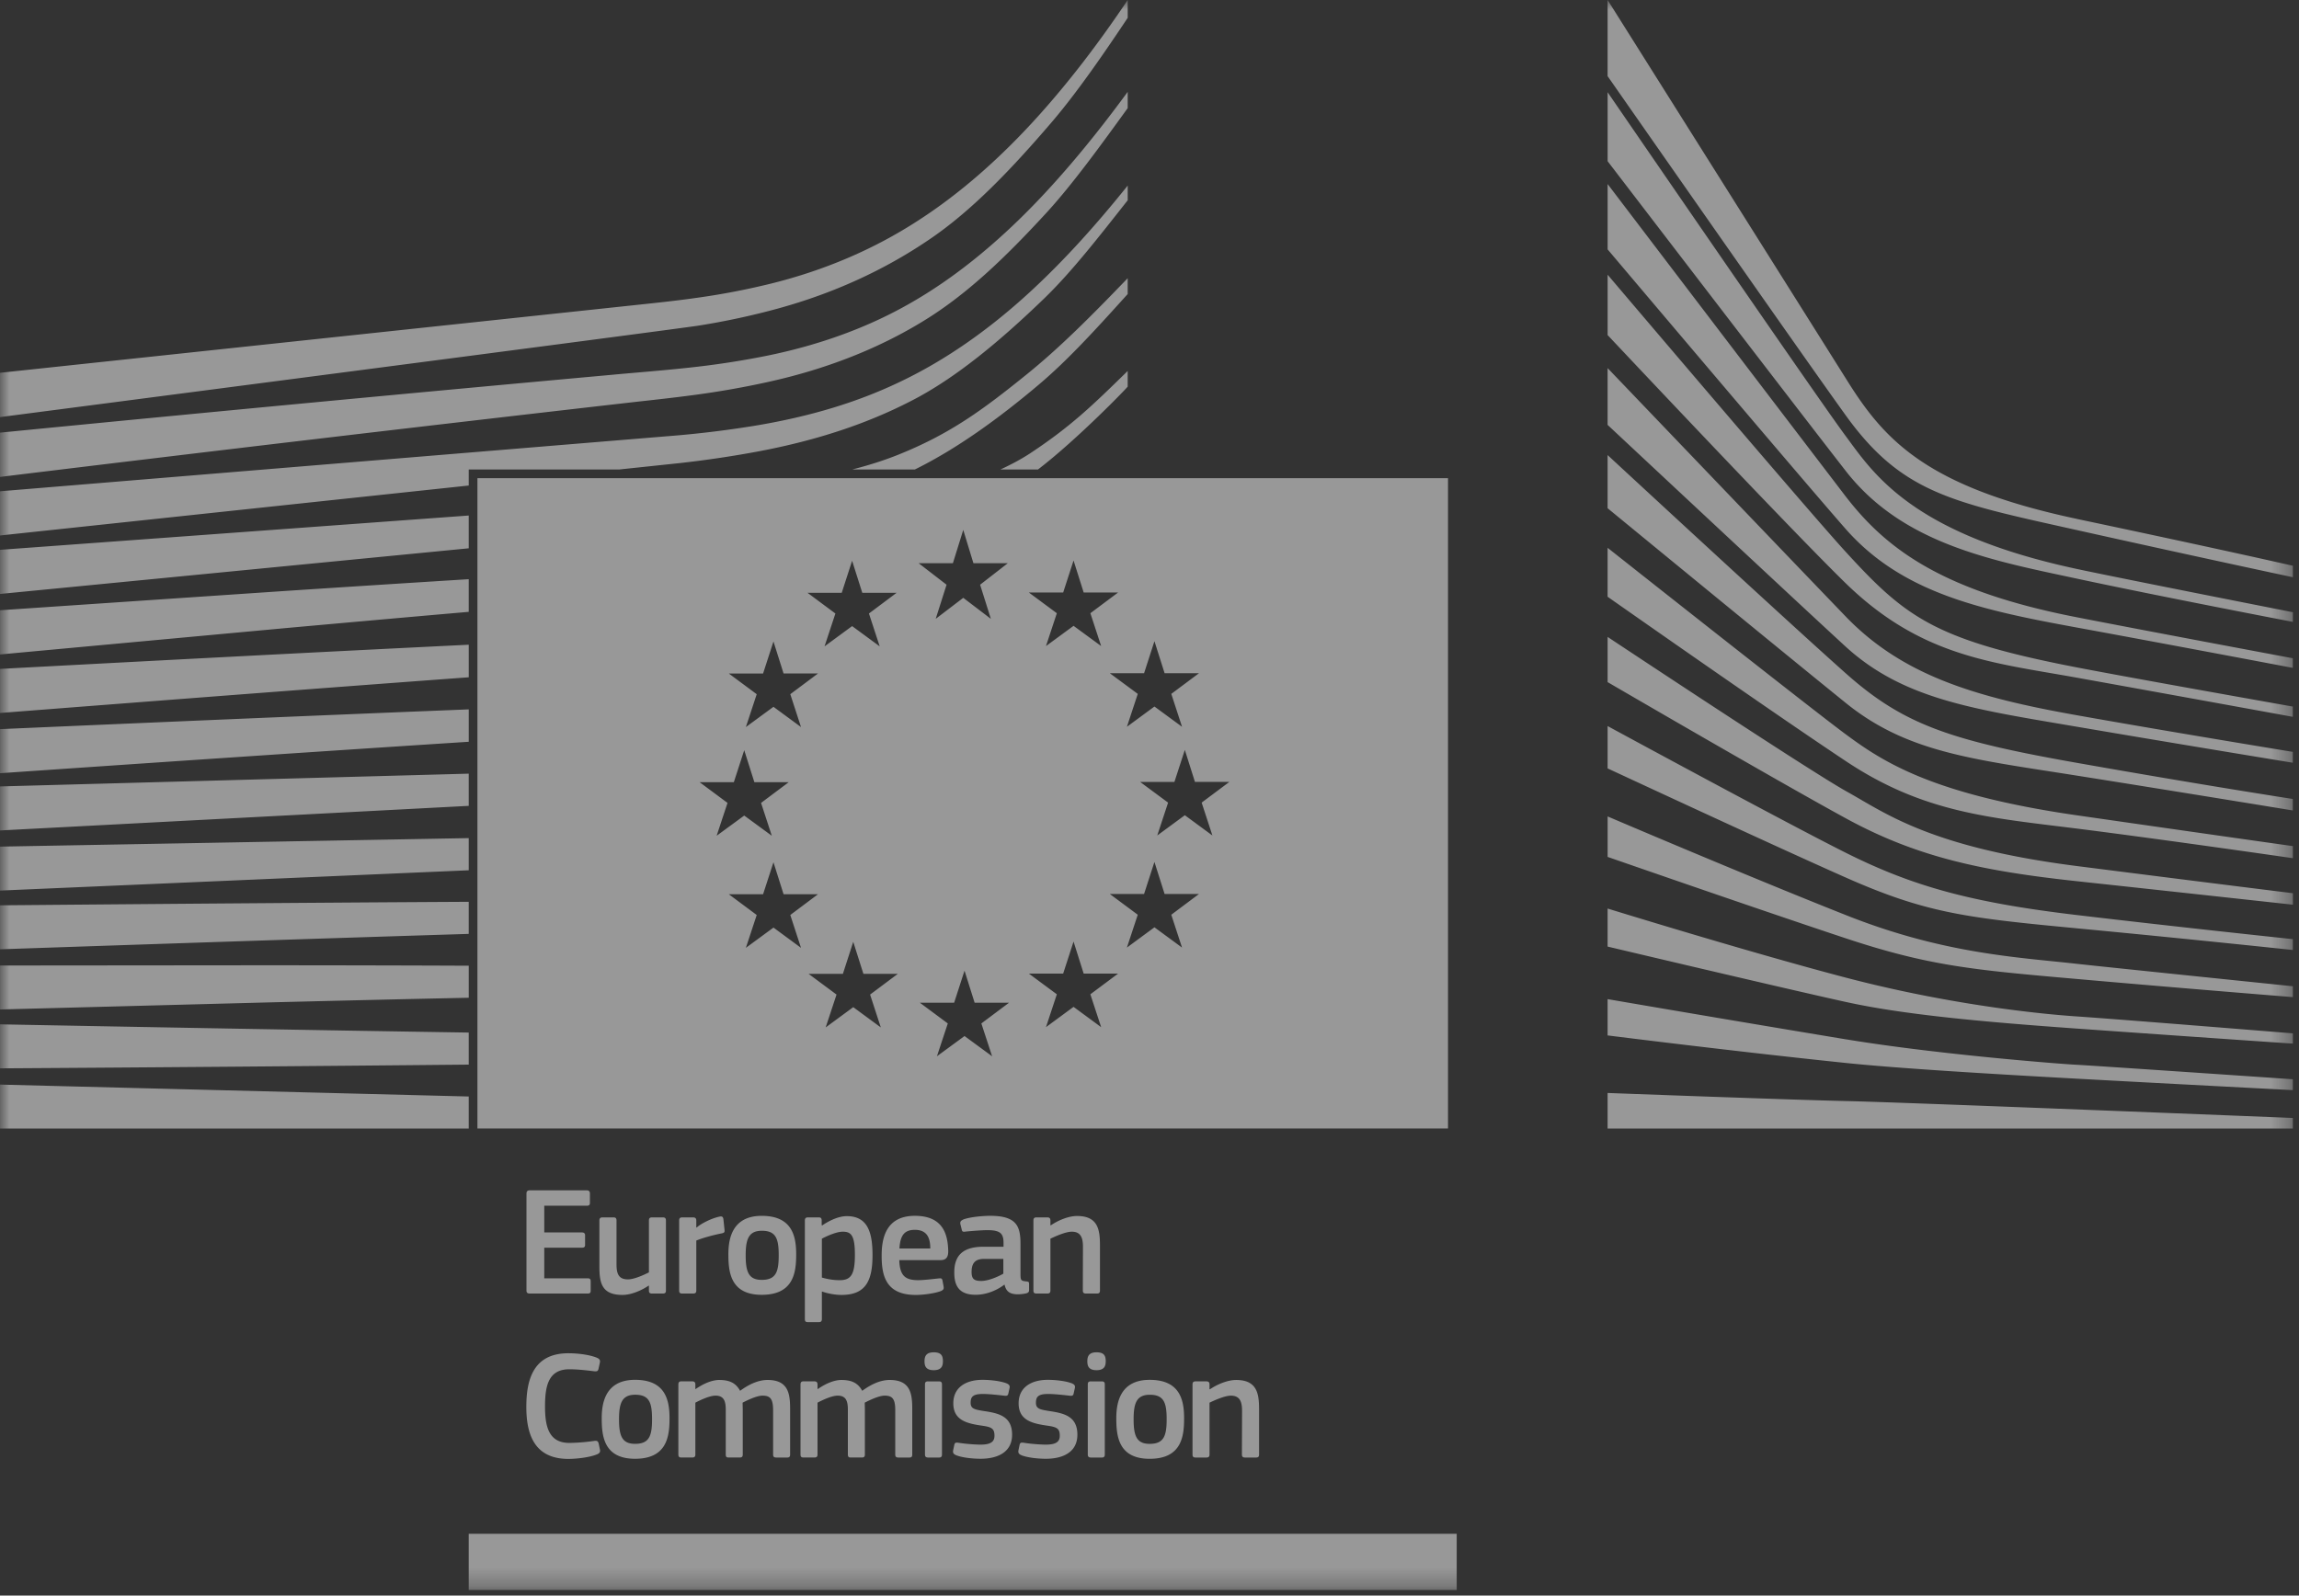 <svg width="121" height="84" viewBox="0 0 121 84" xmlns="http://www.w3.org/2000/svg" xmlns:xlink="http://www.w3.org/1999/xlink"><rect x="0" y="0" width="121" height="84" fill="#333333" stroke="none"/><title>Img/Logo_EU_Commission</title><defs><path id="a" d="M60.34 83.706h60.338V0H0v83.706z"/></defs><g fill="none" fill-rule="evenodd" opacity=".5"><mask id="b" fill="#fff"><use xlink:href="#a"/></mask><path d="M57.146 68.099h.59c.124 0 .157-.057.157-.155v-2.372c0-.827-.099-1.555-1.206-1.555-.5 0-1.074.278-1.378.491-.008 0-.016-.009-.024-.009v-.245c0-.106-.042-.163-.156-.163h-.583c-.114 0-.155.057-.155.163v3.69c0 .106.04.155.155.155h.583c.114 0 .156-.057.156-.155v-2.732c.221-.107.795-.369 1.123-.369.476 0 .59.319.59.802l-.007 2.299c0 .106.049.155.155.155zm.566 3.094c-.393 0-.484.205-.484.467 0 .237.057.474.484.474.41 0 .484-.22.484-.474 0-.278-.082-.467-.484-.467zm-3.936 5.425c.312.122.861.18 1.271.18.845 0 1.657-.312 1.657-1.268 0-.974-.706-1.13-1.484-1.245-.5-.081-.697-.122-.697-.44 0-.312.123-.459.647-.459.304 0 .763.05 1.116.09.147.017.197 0 .222-.115l.065-.294c.025-.123-.033-.188-.172-.245-.345-.131-.91-.18-1.247-.18-.919 0-1.542.425-1.542 1.235 0 .891.705 1.063 1.509 1.178.517.073.657.155.657.532 0 .326-.214.466-.739.466-.279 0-.804-.04-1.165-.099-.131-.016-.188-.007-.213.123l-.057.27c-.025.13.008.205.172.27zm-.967-9.566c-.312.18-.812.385-1.165.385-.385 0-.508-.115-.508-.475 0-.54.262-.687.672-.687h1v.777zm1.157 1.047c.139-.024.196-.082.196-.171v-.344c0-.09-.033-.115-.156-.123-.254-.033-.296-.04-.296-.376v-1.579c0-.917-.17-1.498-1.59-1.498-.386 0-1.034.058-1.386.18-.18.074-.205.14-.19.246l.075.302c.024.114.065.124.23.098.328-.031.844-.072 1.115-.072.673 0 .853.171.853.662v.212h-1.05c-1.033 0-1.55.41-1.541 1.367 0 .687.254 1.162 1.123 1.162.549 0 1.1-.221 1.51-.532l.016.008c.081.385.32.499.705.499.123 0 .254-.016.386-.04zm3.451 4.625c-.115 0-.165.04-.165.155v3.698c0 .105.05.155.165.155h.582c.115 0 .148-.066.148-.155V72.88c0-.09-.033-.155-.148-.155h-.582zm-8.274-1.53c-.393 0-.484.204-.484.466 0 .237.058.474.484.474.41 0 .484-.22.484-.474 0-.278-.082-.467-.484-.467zm48.07-29.513c-2.007-1.112-12.602-8.15-12.602-8.15v2.379s8.812 5.136 12.538 7.171c3.725 2.035 7.132 2.766 12.13 3.307 5 .54 11.4 1.24 11.4 1.24v-.604s-3.63-.445-11.367-1.43c-7.737-.987-10.093-2.8-12.1-3.913zM47.338 65.727c.041-.615.205-.982.812-.982.68 0 .812.482.812.982h-1.624zm2.568.114c-.025-.883-.287-1.833-1.756-1.833-1.6 0-1.747 1.31-1.747 2.103 0 1.064.23 2.062 1.797 2.062.401 0 1-.082 1.32-.205.148-.065.164-.13.14-.253l-.05-.27c-.024-.156-.074-.156-.222-.14-.311.033-.77.09-1.065.09-.673 0-.968-.228-.993-1.055h2.173c.329 0 .41-.204.403-.499zm-1.06 6.883c-.113 0-.163.04-.163.155v3.698c0 .105.05.155.164.155h.583c.114 0 .147-.066.147-.155V72.88c0-.09-.033-.155-.147-.155h-.583zm2.757 3.329c-.28 0-.804-.04-1.165-.099-.132-.016-.189-.007-.213.123l-.058.27c-.024.13.008.205.172.27.312.123.862.18 1.271.18.845 0 1.658-.31 1.658-1.267 0-.974-.706-1.13-1.485-1.245-.5-.081-.697-.122-.697-.44 0-.312.123-.459.647-.459.304 0 .764.05 1.116.09.148.017.197 0 .222-.115l.065-.294c.025-.123-.033-.188-.172-.245-.345-.131-.91-.18-1.247-.18-.918 0-1.542.425-1.542 1.235 0 .891.706 1.063 1.51 1.178.516.073.656.155.656.532 0 .326-.214.466-.738.466zM97.212 48.2c-5.2-2.057-12.6-5.218-12.6-5.218v2.13s8.133 2.828 12.568 4.297c4.384 1.453 6.719 1.655 12.132 2.13 5.412.478 11.366.955 11.366.955v-.572s-9.965-1.024-11.334-1.177c-3.11-.35-7.016-.52-12.132-2.545zm12.065.669c5.888.556 11.399 1.144 11.399 1.144v-.571s-5.96-.627-11.4-1.273c-5.538-.658-8.596-1.505-12.13-3.275-3.17-1.587-12.535-6.67-12.535-6.67v2.228s8.766 4.078 12.535 5.746c4.214 1.865 6.294 2.119 12.13 2.67zm-24.665-35.74c.435.514 9.95 11.772 12.502 14.688 2.977 3.401 7.132 4.292 12.163 5.214 5.03.923 11.398 2.13 11.398 2.13v-.507s-7.267-1.356-11.398-2.163c-7.165-1.399-10.061-3.657-12.163-6.392A9846.203 9846.203 0 0 1 84.612 9.69v3.439zM24.67 40.73L0 41.402v2.318l24.67-1.295v-1.694zm84.665-13.407c-7.904-1.672-10.136-4.132-12.089-7.243C95.293 16.969 84.611 0 84.611 0v4.008s10.084 14.46 12.535 17.861c2.945 4.088 5.587 4.573 12.05 6.012 6.46 1.44 11.482 2.508 11.482 2.508v-.604s-3.44-.79-11.343-2.46zm-68.356-11.09c2.893-.796 5.556-2.012 7.912-3.612 2.26-1.524 4.363-3.74 6.446-6.171 1.326-1.548 2.717-3.565 4.016-5.512V0c-1.54 2.292-3.057 4.265-4.618 6.009-2.068 2.313-4.237 4.206-6.448 5.625-2.282 1.478-4.85 2.58-7.634 3.278a38.243 38.243 0 0 1-4.086.782c-.99.14-2.01.248-2.996.352L0 19.626v2.333s35.763-4.651 36.773-4.818a39.144 39.144 0 0 0 4.205-.907zM61.403 74.72c0 .875-.148 1.293-.895 1.293-.688 0-.844-.425-.844-1.293 0-.85.156-1.292.853-1.292.747 0 .886.425.886 1.292zm-2.65-.057c0 .932.107 2.136 1.755 2.136 1.698 0 1.813-1.204 1.813-2.136 0-.965-.22-2.02-1.813-2.02-1.582 0-1.755 1.251-1.755 2.02zm5.059-30.677l-1.452-1.068-1.453 1.068.572-1.731-1.473-1.09h1.805l.549-1.686.532 1.685h1.812l-1.459 1.09.567 1.732zm-1.599 5.9l-1.453-1.067-1.45 1.068.572-1.73-1.472-1.093h1.804l.546-1.687.535 1.687h1.81l-1.458 1.093.566 1.73zm-4.257 4.19l-1.453-1.069-1.452 1.068.572-1.73-1.473-1.09h1.806l.547-1.687.533 1.687h1.812l-1.46 1.09.568 1.73zm-5.74 1.532l-1.451-1.065-1.453 1.065.572-1.728-1.472-1.092h1.806l.547-1.687.532 1.687h1.812l-1.458 1.092.566 1.728zm-2.064-25.958l.546-1.753.535 1.753h1.81l-1.458 1.133.566 1.797-1.453-1.107-1.451 1.107.572-1.797-1.47-1.133h1.803zm-3.793 24.44l-1.451-1.067-1.452 1.067.572-1.73-1.47-1.09h1.804l.546-1.688.535 1.687h1.81l-1.458 1.091.564 1.73zm-5.65-5.256L39.256 49.9l.571-1.73-1.47-1.093h1.805l.547-1.684.532 1.684h1.812l-1.458 1.093.564 1.73-1.45-1.067zm-3.89-7.656h1.804l.547-1.685.534 1.685h1.81l-1.458 1.092.566 1.73-1.452-1.064-1.453 1.064.573-1.73-1.47-1.092zm3.343-5.722l.547-1.686.532 1.686h1.812l-1.458 1.09.564 1.731-1.45-1.066-1.453 1.066.571-1.73-1.47-1.09h1.805zm4.14-4.249l.546-1.686.535 1.686h1.809l-1.458 1.092.567 1.73-1.453-1.067-1.452 1.067.572-1.73-1.47-1.092h1.804zm11.654-.014l.547-1.686.533 1.686h1.812l-1.46 1.09.568 1.73-1.453-1.065-1.452 1.066.572-1.73-1.473-1.091h1.806zm4.804 2.562l.535 1.687h1.81l-1.458 1.088.566 1.733-1.453-1.067-1.45 1.067.572-1.733-1.472-1.088h1.804l.546-1.687zM25.128 59.409h51.083V25.173H25.128v34.236zm72.02-20.748c-1.973-1.463-12.537-9.821-12.537-9.821v2.576s8.591 6.034 12.57 8.675c4.086 2.715 7.578 2.958 12.13 3.53 4.554.573 11.367 1.559 11.367 1.559v-.636s-3.852-.54-11.366-1.621c-7.578-1.093-10.19-2.8-12.163-4.262zM65.52 76.732h.59c.124 0 .157-.057.157-.155v-2.373c0-.826-.099-1.554-1.206-1.554-.5 0-1.075.278-1.378.49-.009 0-.016-.007-.024-.007v-.246c0-.106-.042-.163-.157-.163h-.582c-.115 0-.156.057-.156.163v3.69c0 .106.04.155.156.155h.582c.115 0 .157-.057.157-.155v-2.732c.22-.107.795-.37 1.123-.37.476 0 .59.32.59.803l-.008 2.299c0 .106.05.155.156.155zm43.758-46.276c4.457.954 11.401 2.284 11.401 2.284v-.509s-9.149-1.8-11.4-2.284c-8.725-1.876-10.7-5.055-12.164-7.028C95.65 20.947 84.612 4.857 84.612 4.857v3.63c.435.568 9.882 12.905 12.534 16.308 2.988 3.836 7.674 4.707 12.131 5.66zM84.612 17.64s9.461 10.066 12.502 13.038c3.991 3.902 7.737 4.198 12.163 4.993a5455.47 5455.47 0 0 1 11.398 2.067v-.54s-8.418-1.49-11.398-2.068c-7.45-1.44-8.978-2.628-12.131-6.074-1.982-2.164-12.107-14.09-12.534-14.593v3.177zm24.633 20.608c5.444.929 11.43 1.907 11.43 1.907v-.572s-6.375-1.04-11.43-1.94c-5.296-.943-9.116-2.088-12.099-5.183-2.81-2.918-12.535-13.081-12.535-13.081v2.989s9.766 9.134 12.503 11.65c3.057 2.809 6.794 3.318 12.13 4.23zm0 2.575c5.413.858 11.43 1.844 11.43 1.844v-.604s-4.743-.73-11.398-1.908c-6.654-1.176-9.106-2.014-12.13-4.706-3.288-2.926-12.536-11.491-12.536-11.491v2.798s8.798 7.228 12.535 10.251c3.238 2.618 6.687 2.958 12.099 3.816zm-75.57-19.69c.898-.099 1.797-.199 2.698-.318a46.464 46.464 0 0 0 4.17-.733c2.972-.667 5.656-1.721 7.976-3.133 2.305-1.391 4.342-3.338 6.532-5.72 1.365-1.482 2.882-3.573 4.302-5.538v-.855c-1.672 2.28-3.26 4.196-4.83 5.83-2.14 2.227-4.347 3.997-6.562 5.266-2.239 1.294-4.824 2.24-7.684 2.814a45.122 45.122 0 0 1-4.072.616c-.891.097-1.79.175-2.69.253-.485.042-.97.084-1.454.13A4430.57 4430.57 0 0 0 0 22.777v2.331a4428.307 4428.307 0 0 1 33.675-3.976zm-9.005 3.582h7.93l3.217-.34a56.87 56.87 0 0 0 4.12-.615c3.05-.578 5.666-1.443 7.996-2.642 2.382-1.211 4.763-3.226 6.976-5.359 1.485-1.43 2.915-3.277 4.444-5.216V9.77c-1.766 2.204-3.451 4.043-5.133 5.591-2.183 2.012-4.46 3.594-6.773 4.703-2.26 1.096-4.79 1.865-7.734 2.352a54.992 54.992 0 0 1-4.036.504L0 25.864v2.327l24.67-2.63v-.846zm34.682-9.235v-.833c-1.97 2.048-3.605 3.684-5.343 5.085-2.255 1.82-3.996 3.115-6.756 4.216-.775.31-1.572.556-2.391.767h3.29c2.214-1.09 4.437-2.704 6.516-4.462 1.558-1.314 3.054-2.968 4.684-4.773zm0 4.872v-.822c-1.915 1.879-3.02 2.934-5.116 4.324-.472.312-1.008.597-1.578.861h1.974c2.079-1.593 4.718-4.325 4.72-4.363zm-12.077 56.38h.59c.116 0 .148-.057.148-.155V74.17c0-.818-.106-1.521-1.188-1.521-.526 0-1.034.27-1.445.572-.254-.474-.647-.572-1.123-.572-.451.016-.903.262-1.222.483l-.008-.009v-.237c0-.099-.041-.163-.164-.163h-.583c-.107 0-.148.057-.148.163v3.69c0 .106.041.155.148.155h.59c.116 0 .157-.057.157-.155v-2.732c.312-.164.77-.37 1.058-.37.41 0 .54.238.54.737v2.365c0 .106.034.155.14.155h.599c.123 0 .156-.057.156-.155V74.26c0-.188-.008-.335-.008-.416.254-.132.746-.37 1.05-.37.41 0 .557.173.557.778v2.324c0 .106.042.155.156.155zM24.67 30.492c-3.244.202-6.484.41-9.762.626L.001 32.127v2.327l15.057-1.39c2.978-.268 6.254-.561 9.612-.853v-1.719zm0 3.45c-7.939.388-15.981.811-24.669 1.273v2.32c8.322-.646 16.51-1.278 24.67-1.879v-1.713zm0 16.899c-3.57-.016-7.089-.021-10.454-.024L.001 50.83v2.314l14.25-.375c3.345-.082 6.858-.167 10.42-.242V50.84zm0-3.365c-8.194.046-16.367.113-24.67.185v2.315c7.933-.27 16.269-.55 24.67-.811v-1.69zm0 36.23h51.999v-2.96H24.67v2.96zm0-25.98L0 57.099v2.314h24.67v-1.685zm0-13.603L0 44.571v2.314l24.67-1.069v-1.693zM0 56.244a7272.79 7272.79 0 0 0 24.67-.197V54.36c-8.166-.126-16.349-.276-24.67-.433v2.316zM24.67 27.14L0 28.946v2.323l24.67-2.404v-1.726zm15.421 40.24c-.689 0-.845-.425-.845-1.292 0-.851.156-1.294.853-1.294.747 0 .886.427.886 1.294 0 .875-.147 1.292-.894 1.292zm0-3.371c-1.583 0-1.755 1.252-1.755 2.021 0 .933.107 2.136 1.755 2.136 1.698 0 1.813-1.203 1.813-2.136 0-.965-.221-2.021-1.813-2.021zm57.087-9.288A2235.06 2235.06 0 0 1 84.611 52.6v1.91s6.54.826 12.535 1.45c2.677.278 7.39.565 12.13.826 4.553.25 11.4.604 11.4.604v-.572s-10.698-.732-11.4-.763c-.7-.032-7.258-.536-12.098-1.336zM.001 40.706c8.3-.57 16.474-1.125 24.67-1.655v-1.705c-8.11.323-16.316.676-24.67 1.04v2.32zm97.177 10.77c-5.095-1.335-12.567-3.645-12.567-3.645v2.002s9.23 2.187 12.535 2.915c2.983.657 7.058 1.039 12.13 1.4 6.276.446 11.402.794 11.402.794v-.54s-9.013-.731-11.369-.891c-2.356-.158-7.036-.7-12.13-2.035zM43.256 65.212c.246-.132.762-.369 1.099-.369.435 0 .64.18.64 1.219 0 1.03-.205 1.334-.796 1.334-.279 0-.574-.033-.943-.139v-2.045zM43.1 64.09h-.582c-.115 0-.156.058-.156.164v5.186c0 .107.024.165.156.165h.582c.13 0 .156-.074.156-.165V68l.008-.008c.377.132.754.18 1.025.18 1.296 0 1.633-.768 1.633-2.102 0-1.236-.28-2.045-1.354-2.045-.476 0-1 .286-1.295.49l-.026-.016v-.245c0-.098-.032-.164-.147-.164zm-2.253 12.642h.59c.115 0 .148-.057.148-.155V74.17c0-.818-.107-1.521-1.189-1.521-.525 0-1.034.27-1.444.572-.254-.474-.648-.572-1.123-.572-.452.016-.903.262-1.223.483l-.008-.009v-.237c0-.099-.04-.163-.163-.163h-.584c-.106 0-.147.057-.147.163v3.69c0 .106.041.155.147.155h.592c.114 0 .155-.057.155-.155v-2.732c.312-.164.771-.37 1.058-.37.41 0 .542.238.542.737v2.365c0 .106.032.155.14.155h.598c.122 0 .156-.057.156-.155V74.26c0-.188-.008-.335-.008-.416.254-.132.746-.37 1.05-.37.41 0 .556.173.556.778v2.324c0 .106.042.155.157.155zm-10.93.073c.4 0 1.114-.073 1.516-.245.132-.057.172-.13.14-.262l-.066-.31c-.033-.107-.065-.148-.222-.132a9.843 9.843 0 0 1-1.32.107c-1.074 0-1.28-.843-1.28-1.915 0-1.063.165-1.962 1.28-1.962.427 0 .92.056 1.32.106.148.016.19-.025.214-.123l.074-.336c.025-.13-.025-.196-.156-.253-.435-.18-1.1-.237-1.5-.237-1.871 0-2.215 1.424-2.215 2.822 0 1.39.385 2.74 2.214 2.74zm6.566-12.714h-.582c-.115 0-.156.057-.156.163v3.69c0 .105.04.155.156.155h.59c.115 0 .156-.057.156-.155V65.31c.287-.123.87-.287 1.329-.377.172-.032.164-.083.156-.197l-.058-.548c-.016-.139-.09-.163-.197-.139-.385.074-.968.352-1.213.58l-.017-.015v-.36c0-.098-.041-.163-.164-.163zm-5.6-.614c.124 0 .165-.05.165-.147v-.508c0-.097-.058-.155-.156-.155h-3.018c-.115 0-.164.058-.164.164v5.12c0 .098.049.148.164.148h3.059c.115 0 .156-.04.156-.148v-.498c0-.107-.05-.155-.148-.155h-2.296v-1.612h1.985c.122 0 .164-.05.164-.148v-.507c0-.098-.058-.147-.164-.147h-1.985v-1.407h2.239zm2.55 9.95c.747 0 .886.425.886 1.292 0 .875-.148 1.293-.894 1.293-.69 0-.845-.425-.845-1.293 0-.85.156-1.292.853-1.292zm-.008 3.371c1.698 0 1.813-1.204 1.813-2.136 0-.965-.222-2.02-1.813-2.02-1.583 0-1.755 1.251-1.755 2.02 0 .932.107 2.136 1.755 2.136zm-.665-8.626c.501 0 1.059-.27 1.378-.49l.016.008v.254c0 .098.033.155.156.155h.583c.115 0 .156-.05.156-.155v-3.69c0-.106-.041-.163-.156-.163h-.583c-.123 0-.156.064-.156.163v2.732c-.212.106-.754.368-1.106.368-.5 0-.6-.31-.6-.8v-2.3c0-.106-.04-.163-.147-.163h-.598c-.115 0-.156.064-.156.163v2.405c0 .86.106 1.513 1.213 1.513zM84.611 57.54v1.873h36.065v-.557s-20.569-.828-23.498-.89c-2.93-.065-12.567-.426-12.567-.426z" fill="#FEFEFE" mask="url(#b)"/></g></svg>